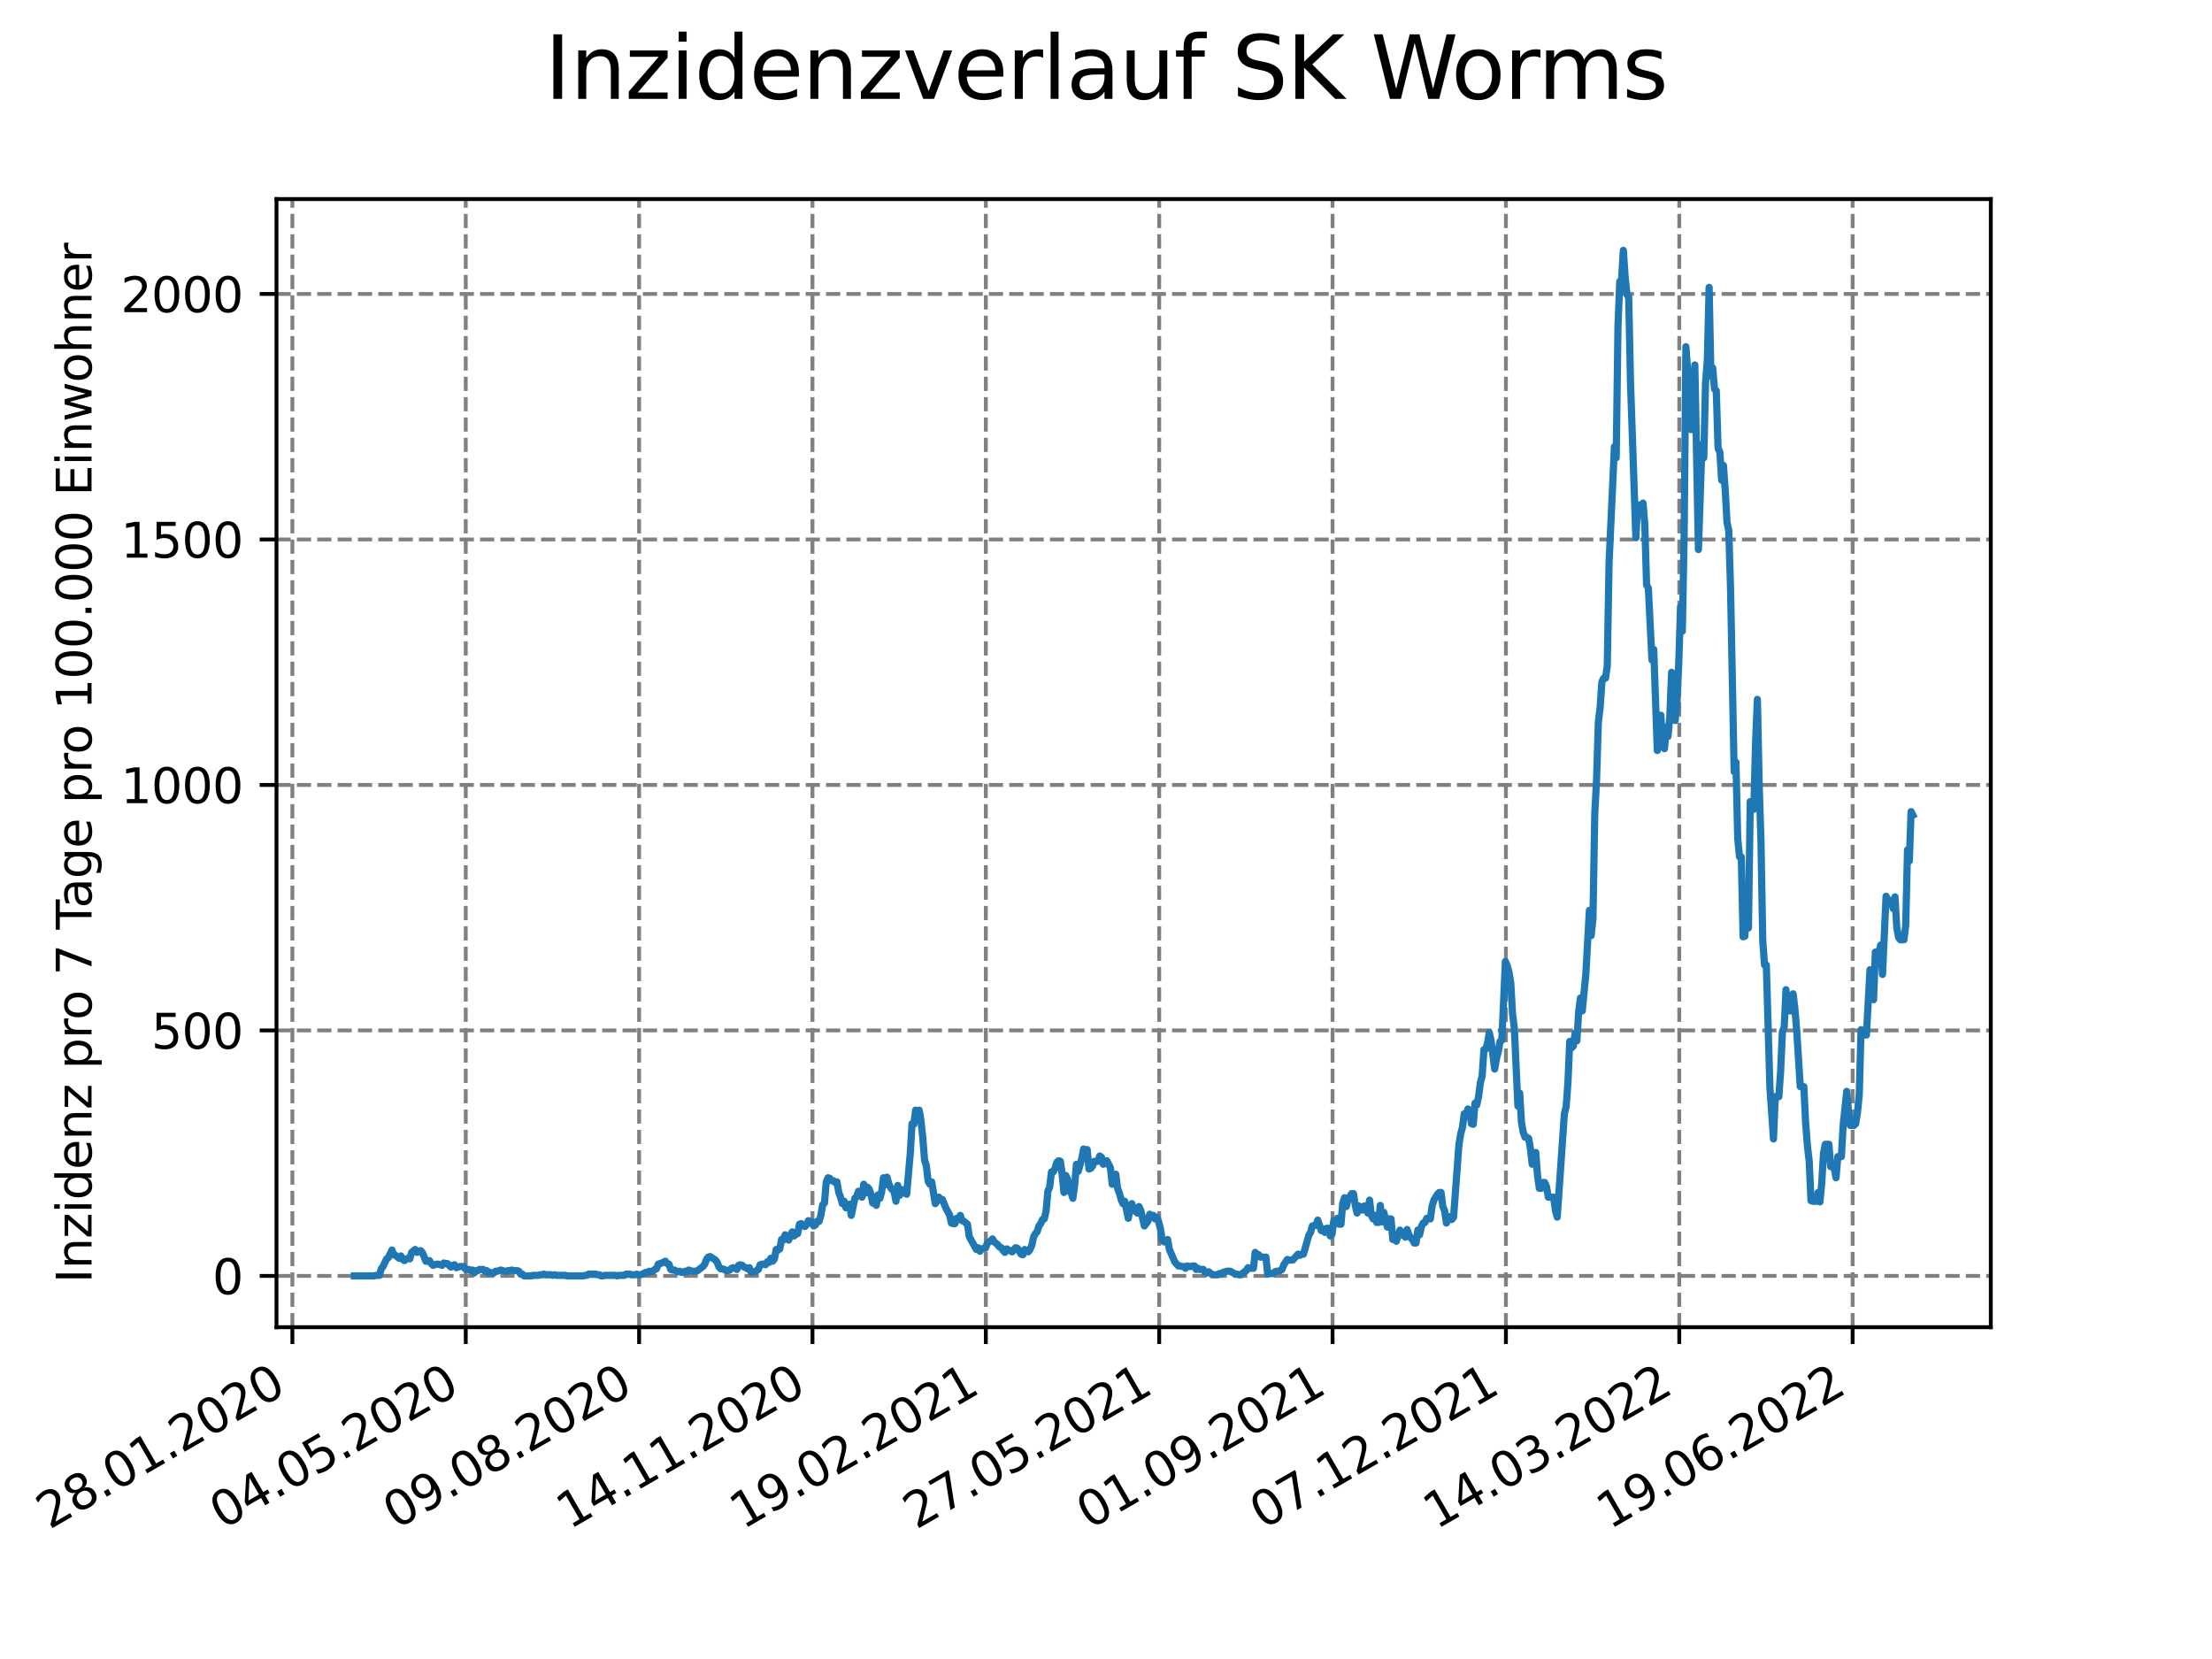 <?xml version="1.0" encoding="utf-8" standalone="no"?>
<!DOCTYPE svg PUBLIC "-//W3C//DTD SVG 1.1//EN"
  "http://www.w3.org/Graphics/SVG/1.1/DTD/svg11.dtd">
<svg xmlns:xlink="http://www.w3.org/1999/xlink" width="460.8pt" height="345.6pt" viewBox="0 0 460.8 345.6" xmlns="http://www.w3.org/2000/svg" version="1.1">
 <defs>
  <style type="text/css">*{stroke-linejoin: round; stroke-linecap: butt}</style>
 </defs>
 <g id="figure_1">
  <g id="patch_1">
   <path d="M 0 345.6 
L 460.8 345.6 
L 460.8 0 
L 0 0 
z
" style="fill: #ffffff"/>
  </g>
  <g id="axes_1">
   <g id="patch_2">
    <path d="M 57.6 276.48 
L 414.72 276.48 
L 414.72 41.472 
L 57.6 41.472 
z
" style="fill: #ffffff"/>
   </g>
   <g id="matplotlib.axis_1">
    <g id="xtick_1">
     <g id="line2d_1">
      <path d="M 60.91 276.48 
L 60.91 41.472 
" clip-path="url(#p8ca957372e)" style="fill: none; stroke-dasharray: 2.96,1.28; stroke-dashoffset: 0; stroke: #808080; stroke-width: 0.8"/>
     </g>
     <g id="line2d_2">
      <defs>
       <path id="m83d83285e3" d="M 0 0 
L 0 3.5 
" style="stroke: #000000; stroke-width: 0.8"/>
      </defs>
      <g>
       <use xlink:href="#m83d83285e3" x="60.91" y="276.48" style="stroke: #000000; stroke-width: 0.8"/>
      </g>
     </g>
     <g id="text_1">
      <!-- 28.01.2020 -->
      <g transform="translate(10.285 318.689)rotate(-30)scale(0.1 -0.1)">
       <defs>
        <path id="DejaVuSans-32" d="M 1228 531 
L 3431 531 
L 3431 0 
L 469 0 
L 469 531 
Q 828 903 1448 1529 
Q 2069 2156 2228 2338 
Q 2531 2678 2651 2914 
Q 2772 3150 2772 3378 
Q 2772 3750 2511 3984 
Q 2250 4219 1831 4219 
Q 1534 4219 1204 4116 
Q 875 4013 500 3803 
L 500 4441 
Q 881 4594 1212 4672 
Q 1544 4750 1819 4750 
Q 2544 4750 2975 4387 
Q 3406 4025 3406 3419 
Q 3406 3131 3298 2873 
Q 3191 2616 2906 2266 
Q 2828 2175 2409 1742 
Q 1991 1309 1228 531 
z
" transform="scale(0.016)"/>
        <path id="DejaVuSans-38" d="M 2034 2216 
Q 1584 2216 1326 1975 
Q 1069 1734 1069 1313 
Q 1069 891 1326 650 
Q 1584 409 2034 409 
Q 2484 409 2743 651 
Q 3003 894 3003 1313 
Q 3003 1734 2745 1975 
Q 2488 2216 2034 2216 
z
M 1403 2484 
Q 997 2584 770 2862 
Q 544 3141 544 3541 
Q 544 4100 942 4425 
Q 1341 4750 2034 4750 
Q 2731 4750 3128 4425 
Q 3525 4100 3525 3541 
Q 3525 3141 3298 2862 
Q 3072 2584 2669 2484 
Q 3125 2378 3379 2068 
Q 3634 1759 3634 1313 
Q 3634 634 3220 271 
Q 2806 -91 2034 -91 
Q 1263 -91 848 271 
Q 434 634 434 1313 
Q 434 1759 690 2068 
Q 947 2378 1403 2484 
z
M 1172 3481 
Q 1172 3119 1398 2916 
Q 1625 2713 2034 2713 
Q 2441 2713 2670 2916 
Q 2900 3119 2900 3481 
Q 2900 3844 2670 4047 
Q 2441 4250 2034 4250 
Q 1625 4250 1398 4047 
Q 1172 3844 1172 3481 
z
" transform="scale(0.016)"/>
        <path id="DejaVuSans-2e" d="M 684 794 
L 1344 794 
L 1344 0 
L 684 0 
L 684 794 
z
" transform="scale(0.016)"/>
        <path id="DejaVuSans-30" d="M 2034 4250 
Q 1547 4250 1301 3770 
Q 1056 3291 1056 2328 
Q 1056 1369 1301 889 
Q 1547 409 2034 409 
Q 2525 409 2770 889 
Q 3016 1369 3016 2328 
Q 3016 3291 2770 3770 
Q 2525 4250 2034 4250 
z
M 2034 4750 
Q 2819 4750 3233 4129 
Q 3647 3509 3647 2328 
Q 3647 1150 3233 529 
Q 2819 -91 2034 -91 
Q 1250 -91 836 529 
Q 422 1150 422 2328 
Q 422 3509 836 4129 
Q 1250 4750 2034 4750 
z
" transform="scale(0.016)"/>
        <path id="DejaVuSans-31" d="M 794 531 
L 1825 531 
L 1825 4091 
L 703 3866 
L 703 4441 
L 1819 4666 
L 2450 4666 
L 2450 531 
L 3481 531 
L 3481 0 
L 794 0 
L 794 531 
z
" transform="scale(0.016)"/>
       </defs>
       <use xlink:href="#DejaVuSans-32"/>
       <use xlink:href="#DejaVuSans-38" x="63.623"/>
       <use xlink:href="#DejaVuSans-2e" x="127.246"/>
       <use xlink:href="#DejaVuSans-30" x="159.033"/>
       <use xlink:href="#DejaVuSans-31" x="222.656"/>
       <use xlink:href="#DejaVuSans-2e" x="286.279"/>
       <use xlink:href="#DejaVuSans-32" x="318.066"/>
       <use xlink:href="#DejaVuSans-30" x="381.689"/>
       <use xlink:href="#DejaVuSans-32" x="445.312"/>
       <use xlink:href="#DejaVuSans-30" x="508.936"/>
      </g>
     </g>
    </g>
    <g id="xtick_2">
     <g id="line2d_3">
      <path d="M 97.025 276.48 
L 97.025 41.472 
" clip-path="url(#p8ca957372e)" style="fill: none; stroke-dasharray: 2.96,1.28; stroke-dashoffset: 0; stroke: #808080; stroke-width: 0.8"/>
     </g>
     <g id="line2d_4">
      <g>
       <use xlink:href="#m83d83285e3" x="97.025" y="276.48" style="stroke: #000000; stroke-width: 0.8"/>
      </g>
     </g>
     <g id="text_2">
      <!-- 04.05.2020 -->
      <g transform="translate(46.399 318.689)rotate(-30)scale(0.1 -0.1)">
       <defs>
        <path id="DejaVuSans-34" d="M 2419 4116 
L 825 1625 
L 2419 1625 
L 2419 4116 
z
M 2253 4666 
L 3047 4666 
L 3047 1625 
L 3713 1625 
L 3713 1100 
L 3047 1100 
L 3047 0 
L 2419 0 
L 2419 1100 
L 313 1100 
L 313 1709 
L 2253 4666 
z
" transform="scale(0.016)"/>
        <path id="DejaVuSans-35" d="M 691 4666 
L 3169 4666 
L 3169 4134 
L 1269 4134 
L 1269 2991 
Q 1406 3038 1543 3061 
Q 1681 3084 1819 3084 
Q 2600 3084 3056 2656 
Q 3513 2228 3513 1497 
Q 3513 744 3044 326 
Q 2575 -91 1722 -91 
Q 1428 -91 1123 -41 
Q 819 9 494 109 
L 494 744 
Q 775 591 1075 516 
Q 1375 441 1709 441 
Q 2250 441 2565 725 
Q 2881 1009 2881 1497 
Q 2881 1984 2565 2268 
Q 2250 2553 1709 2553 
Q 1456 2553 1204 2497 
Q 953 2441 691 2322 
L 691 4666 
z
" transform="scale(0.016)"/>
       </defs>
       <use xlink:href="#DejaVuSans-30"/>
       <use xlink:href="#DejaVuSans-34" x="63.623"/>
       <use xlink:href="#DejaVuSans-2e" x="127.246"/>
       <use xlink:href="#DejaVuSans-30" x="159.033"/>
       <use xlink:href="#DejaVuSans-35" x="222.656"/>
       <use xlink:href="#DejaVuSans-2e" x="286.279"/>
       <use xlink:href="#DejaVuSans-32" x="318.066"/>
       <use xlink:href="#DejaVuSans-30" x="381.689"/>
       <use xlink:href="#DejaVuSans-32" x="445.312"/>
       <use xlink:href="#DejaVuSans-30" x="508.936"/>
      </g>
     </g>
    </g>
    <g id="xtick_3">
     <g id="line2d_5">
      <path d="M 133.139 276.48 
L 133.139 41.472 
" clip-path="url(#p8ca957372e)" style="fill: none; stroke-dasharray: 2.96,1.28; stroke-dashoffset: 0; stroke: #808080; stroke-width: 0.8"/>
     </g>
     <g id="line2d_6">
      <g>
       <use xlink:href="#m83d83285e3" x="133.139" y="276.48" style="stroke: #000000; stroke-width: 0.8"/>
      </g>
     </g>
     <g id="text_3">
      <!-- 09.08.2020 -->
      <g transform="translate(82.513 318.689)rotate(-30)scale(0.1 -0.1)">
       <defs>
        <path id="DejaVuSans-39" d="M 703 97 
L 703 672 
Q 941 559 1184 500 
Q 1428 441 1663 441 
Q 2288 441 2617 861 
Q 2947 1281 2994 2138 
Q 2813 1869 2534 1725 
Q 2256 1581 1919 1581 
Q 1219 1581 811 2004 
Q 403 2428 403 3163 
Q 403 3881 828 4315 
Q 1253 4750 1959 4750 
Q 2769 4750 3195 4129 
Q 3622 3509 3622 2328 
Q 3622 1225 3098 567 
Q 2575 -91 1691 -91 
Q 1453 -91 1209 -44 
Q 966 3 703 97 
z
M 1959 2075 
Q 2384 2075 2632 2365 
Q 2881 2656 2881 3163 
Q 2881 3666 2632 3958 
Q 2384 4250 1959 4250 
Q 1534 4250 1286 3958 
Q 1038 3666 1038 3163 
Q 1038 2656 1286 2365 
Q 1534 2075 1959 2075 
z
" transform="scale(0.016)"/>
       </defs>
       <use xlink:href="#DejaVuSans-30"/>
       <use xlink:href="#DejaVuSans-39" x="63.623"/>
       <use xlink:href="#DejaVuSans-2e" x="127.246"/>
       <use xlink:href="#DejaVuSans-30" x="159.033"/>
       <use xlink:href="#DejaVuSans-38" x="222.656"/>
       <use xlink:href="#DejaVuSans-2e" x="286.279"/>
       <use xlink:href="#DejaVuSans-32" x="318.066"/>
       <use xlink:href="#DejaVuSans-30" x="381.689"/>
       <use xlink:href="#DejaVuSans-32" x="445.312"/>
       <use xlink:href="#DejaVuSans-30" x="508.936"/>
      </g>
     </g>
    </g>
    <g id="xtick_4">
     <g id="line2d_7">
      <path d="M 169.253 276.48 
L 169.253 41.472 
" clip-path="url(#p8ca957372e)" style="fill: none; stroke-dasharray: 2.96,1.28; stroke-dashoffset: 0; stroke: #808080; stroke-width: 0.8"/>
     </g>
     <g id="line2d_8">
      <g>
       <use xlink:href="#m83d83285e3" x="169.253" y="276.48" style="stroke: #000000; stroke-width: 0.8"/>
      </g>
     </g>
     <g id="text_4">
      <!-- 14.11.2020 -->
      <g transform="translate(118.628 318.689)rotate(-30)scale(0.1 -0.1)">
       <use xlink:href="#DejaVuSans-31"/>
       <use xlink:href="#DejaVuSans-34" x="63.623"/>
       <use xlink:href="#DejaVuSans-2e" x="127.246"/>
       <use xlink:href="#DejaVuSans-31" x="159.033"/>
       <use xlink:href="#DejaVuSans-31" x="222.656"/>
       <use xlink:href="#DejaVuSans-2e" x="286.279"/>
       <use xlink:href="#DejaVuSans-32" x="318.066"/>
       <use xlink:href="#DejaVuSans-30" x="381.689"/>
       <use xlink:href="#DejaVuSans-32" x="445.312"/>
       <use xlink:href="#DejaVuSans-30" x="508.936"/>
      </g>
     </g>
    </g>
    <g id="xtick_5">
     <g id="line2d_9">
      <path d="M 205.367 276.48 
L 205.367 41.472 
" clip-path="url(#p8ca957372e)" style="fill: none; stroke-dasharray: 2.96,1.28; stroke-dashoffset: 0; stroke: #808080; stroke-width: 0.8"/>
     </g>
     <g id="line2d_10">
      <g>
       <use xlink:href="#m83d83285e3" x="205.367" y="276.48" style="stroke: #000000; stroke-width: 0.8"/>
      </g>
     </g>
     <g id="text_5">
      <!-- 19.02.2021 -->
      <g transform="translate(154.742 318.689)rotate(-30)scale(0.1 -0.1)">
       <use xlink:href="#DejaVuSans-31"/>
       <use xlink:href="#DejaVuSans-39" x="63.623"/>
       <use xlink:href="#DejaVuSans-2e" x="127.246"/>
       <use xlink:href="#DejaVuSans-30" x="159.033"/>
       <use xlink:href="#DejaVuSans-32" x="222.656"/>
       <use xlink:href="#DejaVuSans-2e" x="286.279"/>
       <use xlink:href="#DejaVuSans-32" x="318.066"/>
       <use xlink:href="#DejaVuSans-30" x="381.689"/>
       <use xlink:href="#DejaVuSans-32" x="445.312"/>
       <use xlink:href="#DejaVuSans-31" x="508.936"/>
      </g>
     </g>
    </g>
    <g id="xtick_6">
     <g id="line2d_11">
      <path d="M 241.481 276.48 
L 241.481 41.472 
" clip-path="url(#p8ca957372e)" style="fill: none; stroke-dasharray: 2.96,1.28; stroke-dashoffset: 0; stroke: #808080; stroke-width: 0.8"/>
     </g>
     <g id="line2d_12">
      <g>
       <use xlink:href="#m83d83285e3" x="241.481" y="276.48" style="stroke: #000000; stroke-width: 0.8"/>
      </g>
     </g>
     <g id="text_6">
      <!-- 27.05.2021 -->
      <g transform="translate(190.856 318.689)rotate(-30)scale(0.1 -0.1)">
       <defs>
        <path id="DejaVuSans-37" d="M 525 4666 
L 3525 4666 
L 3525 4397 
L 1831 0 
L 1172 0 
L 2766 4134 
L 525 4134 
L 525 4666 
z
" transform="scale(0.016)"/>
       </defs>
       <use xlink:href="#DejaVuSans-32"/>
       <use xlink:href="#DejaVuSans-37" x="63.623"/>
       <use xlink:href="#DejaVuSans-2e" x="127.246"/>
       <use xlink:href="#DejaVuSans-30" x="159.033"/>
       <use xlink:href="#DejaVuSans-35" x="222.656"/>
       <use xlink:href="#DejaVuSans-2e" x="286.279"/>
       <use xlink:href="#DejaVuSans-32" x="318.066"/>
       <use xlink:href="#DejaVuSans-30" x="381.689"/>
       <use xlink:href="#DejaVuSans-32" x="445.312"/>
       <use xlink:href="#DejaVuSans-31" x="508.936"/>
      </g>
     </g>
    </g>
    <g id="xtick_7">
     <g id="line2d_13">
      <path d="M 277.595 276.48 
L 277.595 41.472 
" clip-path="url(#p8ca957372e)" style="fill: none; stroke-dasharray: 2.96,1.28; stroke-dashoffset: 0; stroke: #808080; stroke-width: 0.8"/>
     </g>
     <g id="line2d_14">
      <g>
       <use xlink:href="#m83d83285e3" x="277.595" y="276.48" style="stroke: #000000; stroke-width: 0.8"/>
      </g>
     </g>
     <g id="text_7">
      <!-- 01.09.2021 -->
      <g transform="translate(226.97 318.689)rotate(-30)scale(0.1 -0.1)">
       <use xlink:href="#DejaVuSans-30"/>
       <use xlink:href="#DejaVuSans-31" x="63.623"/>
       <use xlink:href="#DejaVuSans-2e" x="127.246"/>
       <use xlink:href="#DejaVuSans-30" x="159.033"/>
       <use xlink:href="#DejaVuSans-39" x="222.656"/>
       <use xlink:href="#DejaVuSans-2e" x="286.279"/>
       <use xlink:href="#DejaVuSans-32" x="318.066"/>
       <use xlink:href="#DejaVuSans-30" x="381.689"/>
       <use xlink:href="#DejaVuSans-32" x="445.312"/>
       <use xlink:href="#DejaVuSans-31" x="508.936"/>
      </g>
     </g>
    </g>
    <g id="xtick_8">
     <g id="line2d_15">
      <path d="M 313.709 276.48 
L 313.709 41.472 
" clip-path="url(#p8ca957372e)" style="fill: none; stroke-dasharray: 2.96,1.28; stroke-dashoffset: 0; stroke: #808080; stroke-width: 0.8"/>
     </g>
     <g id="line2d_16">
      <g>
       <use xlink:href="#m83d83285e3" x="313.709" y="276.48" style="stroke: #000000; stroke-width: 0.8"/>
      </g>
     </g>
     <g id="text_8">
      <!-- 07.12.2021 -->
      <g transform="translate(263.084 318.689)rotate(-30)scale(0.1 -0.1)">
       <use xlink:href="#DejaVuSans-30"/>
       <use xlink:href="#DejaVuSans-37" x="63.623"/>
       <use xlink:href="#DejaVuSans-2e" x="127.246"/>
       <use xlink:href="#DejaVuSans-31" x="159.033"/>
       <use xlink:href="#DejaVuSans-32" x="222.656"/>
       <use xlink:href="#DejaVuSans-2e" x="286.279"/>
       <use xlink:href="#DejaVuSans-32" x="318.066"/>
       <use xlink:href="#DejaVuSans-30" x="381.689"/>
       <use xlink:href="#DejaVuSans-32" x="445.312"/>
       <use xlink:href="#DejaVuSans-31" x="508.936"/>
      </g>
     </g>
    </g>
    <g id="xtick_9">
     <g id="line2d_17">
      <path d="M 349.823 276.48 
L 349.823 41.472 
" clip-path="url(#p8ca957372e)" style="fill: none; stroke-dasharray: 2.96,1.28; stroke-dashoffset: 0; stroke: #808080; stroke-width: 0.8"/>
     </g>
     <g id="line2d_18">
      <g>
       <use xlink:href="#m83d83285e3" x="349.823" y="276.48" style="stroke: #000000; stroke-width: 0.8"/>
      </g>
     </g>
     <g id="text_9">
      <!-- 14.03.2022 -->
      <g transform="translate(299.198 318.689)rotate(-30)scale(0.1 -0.1)">
       <defs>
        <path id="DejaVuSans-33" d="M 2597 2516 
Q 3050 2419 3304 2112 
Q 3559 1806 3559 1356 
Q 3559 666 3084 287 
Q 2609 -91 1734 -91 
Q 1441 -91 1130 -33 
Q 819 25 488 141 
L 488 750 
Q 750 597 1062 519 
Q 1375 441 1716 441 
Q 2309 441 2620 675 
Q 2931 909 2931 1356 
Q 2931 1769 2642 2001 
Q 2353 2234 1838 2234 
L 1294 2234 
L 1294 2753 
L 1863 2753 
Q 2328 2753 2575 2939 
Q 2822 3125 2822 3475 
Q 2822 3834 2567 4026 
Q 2313 4219 1838 4219 
Q 1578 4219 1281 4162 
Q 984 4106 628 3988 
L 628 4550 
Q 988 4650 1302 4700 
Q 1616 4750 1894 4750 
Q 2613 4750 3031 4423 
Q 3450 4097 3450 3541 
Q 3450 3153 3228 2886 
Q 3006 2619 2597 2516 
z
" transform="scale(0.016)"/>
       </defs>
       <use xlink:href="#DejaVuSans-31"/>
       <use xlink:href="#DejaVuSans-34" x="63.623"/>
       <use xlink:href="#DejaVuSans-2e" x="127.246"/>
       <use xlink:href="#DejaVuSans-30" x="159.033"/>
       <use xlink:href="#DejaVuSans-33" x="222.656"/>
       <use xlink:href="#DejaVuSans-2e" x="286.279"/>
       <use xlink:href="#DejaVuSans-32" x="318.066"/>
       <use xlink:href="#DejaVuSans-30" x="381.689"/>
       <use xlink:href="#DejaVuSans-32" x="445.312"/>
       <use xlink:href="#DejaVuSans-32" x="508.936"/>
      </g>
     </g>
    </g>
    <g id="xtick_10">
     <g id="line2d_19">
      <path d="M 385.937 276.48 
L 385.937 41.472 
" clip-path="url(#p8ca957372e)" style="fill: none; stroke-dasharray: 2.96,1.28; stroke-dashoffset: 0; stroke: #808080; stroke-width: 0.8"/>
     </g>
     <g id="line2d_20">
      <g>
       <use xlink:href="#m83d83285e3" x="385.937" y="276.48" style="stroke: #000000; stroke-width: 0.8"/>
      </g>
     </g>
     <g id="text_10">
      <!-- 19.06.2022 -->
      <g transform="translate(335.312 318.689)rotate(-30)scale(0.1 -0.1)">
       <defs>
        <path id="DejaVuSans-36" d="M 2113 2584 
Q 1688 2584 1439 2293 
Q 1191 2003 1191 1497 
Q 1191 994 1439 701 
Q 1688 409 2113 409 
Q 2538 409 2786 701 
Q 3034 994 3034 1497 
Q 3034 2003 2786 2293 
Q 2538 2584 2113 2584 
z
M 3366 4563 
L 3366 3988 
Q 3128 4100 2886 4159 
Q 2644 4219 2406 4219 
Q 1781 4219 1451 3797 
Q 1122 3375 1075 2522 
Q 1259 2794 1537 2939 
Q 1816 3084 2150 3084 
Q 2853 3084 3261 2657 
Q 3669 2231 3669 1497 
Q 3669 778 3244 343 
Q 2819 -91 2113 -91 
Q 1303 -91 875 529 
Q 447 1150 447 2328 
Q 447 3434 972 4092 
Q 1497 4750 2381 4750 
Q 2619 4750 2861 4703 
Q 3103 4656 3366 4563 
z
" transform="scale(0.016)"/>
       </defs>
       <use xlink:href="#DejaVuSans-31"/>
       <use xlink:href="#DejaVuSans-39" x="63.623"/>
       <use xlink:href="#DejaVuSans-2e" x="127.246"/>
       <use xlink:href="#DejaVuSans-30" x="159.033"/>
       <use xlink:href="#DejaVuSans-36" x="222.656"/>
       <use xlink:href="#DejaVuSans-2e" x="286.279"/>
       <use xlink:href="#DejaVuSans-32" x="318.066"/>
       <use xlink:href="#DejaVuSans-30" x="381.689"/>
       <use xlink:href="#DejaVuSans-32" x="445.312"/>
       <use xlink:href="#DejaVuSans-32" x="508.936"/>
      </g>
     </g>
    </g>
   </g>
   <g id="matplotlib.axis_2">
    <g id="ytick_1">
     <g id="line2d_21">
      <path d="M 57.6 265.798 
L 414.72 265.798 
" clip-path="url(#p8ca957372e)" style="fill: none; stroke-dasharray: 2.96,1.28; stroke-dashoffset: 0; stroke: #808080; stroke-width: 0.8"/>
     </g>
     <g id="line2d_22">
      <defs>
       <path id="mb24f0498ea" d="M 0 0 
L -3.5 0 
" style="stroke: #000000; stroke-width: 0.8"/>
      </defs>
      <g>
       <use xlink:href="#mb24f0498ea" x="57.6" y="265.798" style="stroke: #000000; stroke-width: 0.8"/>
      </g>
     </g>
     <g id="text_11">
      <!-- 0 -->
      <g transform="translate(44.237 269.597)scale(0.1 -0.1)">
       <use xlink:href="#DejaVuSans-30"/>
      </g>
     </g>
    </g>
    <g id="ytick_2">
     <g id="line2d_23">
      <path d="M 57.6 214.657 
L 414.72 214.657 
" clip-path="url(#p8ca957372e)" style="fill: none; stroke-dasharray: 2.96,1.28; stroke-dashoffset: 0; stroke: #808080; stroke-width: 0.8"/>
     </g>
     <g id="line2d_24">
      <g>
       <use xlink:href="#mb24f0498ea" x="57.6" y="214.657" style="stroke: #000000; stroke-width: 0.8"/>
      </g>
     </g>
     <g id="text_12">
      <!-- 500 -->
      <g transform="translate(31.512 218.456)scale(0.1 -0.1)">
       <use xlink:href="#DejaVuSans-35"/>
       <use xlink:href="#DejaVuSans-30" x="63.623"/>
       <use xlink:href="#DejaVuSans-30" x="127.246"/>
      </g>
     </g>
    </g>
    <g id="ytick_3">
     <g id="line2d_25">
      <path d="M 57.6 163.516 
L 414.72 163.516 
" clip-path="url(#p8ca957372e)" style="fill: none; stroke-dasharray: 2.96,1.28; stroke-dashoffset: 0; stroke: #808080; stroke-width: 0.8"/>
     </g>
     <g id="line2d_26">
      <g>
       <use xlink:href="#mb24f0498ea" x="57.6" y="163.516" style="stroke: #000000; stroke-width: 0.8"/>
      </g>
     </g>
     <g id="text_13">
      <!-- 1000 -->
      <g transform="translate(25.15 167.315)scale(0.1 -0.1)">
       <use xlink:href="#DejaVuSans-31"/>
       <use xlink:href="#DejaVuSans-30" x="63.623"/>
       <use xlink:href="#DejaVuSans-30" x="127.246"/>
       <use xlink:href="#DejaVuSans-30" x="190.869"/>
      </g>
     </g>
    </g>
    <g id="ytick_4">
     <g id="line2d_27">
      <path d="M 57.6 112.375 
L 414.72 112.375 
" clip-path="url(#p8ca957372e)" style="fill: none; stroke-dasharray: 2.96,1.28; stroke-dashoffset: 0; stroke: #808080; stroke-width: 0.8"/>
     </g>
     <g id="line2d_28">
      <g>
       <use xlink:href="#mb24f0498ea" x="57.6" y="112.375" style="stroke: #000000; stroke-width: 0.8"/>
      </g>
     </g>
     <g id="text_14">
      <!-- 1500 -->
      <g transform="translate(25.15 116.174)scale(0.1 -0.1)">
       <use xlink:href="#DejaVuSans-31"/>
       <use xlink:href="#DejaVuSans-35" x="63.623"/>
       <use xlink:href="#DejaVuSans-30" x="127.246"/>
       <use xlink:href="#DejaVuSans-30" x="190.869"/>
      </g>
     </g>
    </g>
    <g id="ytick_5">
     <g id="line2d_29">
      <path d="M 57.6 61.234 
L 414.72 61.234 
" clip-path="url(#p8ca957372e)" style="fill: none; stroke-dasharray: 2.96,1.28; stroke-dashoffset: 0; stroke: #808080; stroke-width: 0.8"/>
     </g>
     <g id="line2d_30">
      <g>
       <use xlink:href="#mb24f0498ea" x="57.6" y="61.234" style="stroke: #000000; stroke-width: 0.8"/>
      </g>
     </g>
     <g id="text_15">
      <!-- 2000 -->
      <g transform="translate(25.15 65.033)scale(0.1 -0.1)">
       <use xlink:href="#DejaVuSans-32"/>
       <use xlink:href="#DejaVuSans-30" x="63.623"/>
       <use xlink:href="#DejaVuSans-30" x="127.246"/>
       <use xlink:href="#DejaVuSans-30" x="190.869"/>
      </g>
     </g>
    </g>
    <g id="text_16">
     <!-- Inzidenz pro 7 Tage pro 100.000 Einwohner -->
     <g transform="translate(19.07 267.301)rotate(-90)scale(0.1 -0.1)">
      <defs>
       <path id="DejaVuSans-49" d="M 628 4666 
L 1259 4666 
L 1259 0 
L 628 0 
L 628 4666 
z
" transform="scale(0.016)"/>
       <path id="DejaVuSans-6e" d="M 3513 2113 
L 3513 0 
L 2938 0 
L 2938 2094 
Q 2938 2591 2744 2837 
Q 2550 3084 2163 3084 
Q 1697 3084 1428 2787 
Q 1159 2491 1159 1978 
L 1159 0 
L 581 0 
L 581 3500 
L 1159 3500 
L 1159 2956 
Q 1366 3272 1645 3428 
Q 1925 3584 2291 3584 
Q 2894 3584 3203 3211 
Q 3513 2838 3513 2113 
z
" transform="scale(0.016)"/>
       <path id="DejaVuSans-7a" d="M 353 3500 
L 3084 3500 
L 3084 2975 
L 922 459 
L 3084 459 
L 3084 0 
L 275 0 
L 275 525 
L 2438 3041 
L 353 3041 
L 353 3500 
z
" transform="scale(0.016)"/>
       <path id="DejaVuSans-69" d="M 603 3500 
L 1178 3500 
L 1178 0 
L 603 0 
L 603 3500 
z
M 603 4863 
L 1178 4863 
L 1178 4134 
L 603 4134 
L 603 4863 
z
" transform="scale(0.016)"/>
       <path id="DejaVuSans-64" d="M 2906 2969 
L 2906 4863 
L 3481 4863 
L 3481 0 
L 2906 0 
L 2906 525 
Q 2725 213 2448 61 
Q 2172 -91 1784 -91 
Q 1150 -91 751 415 
Q 353 922 353 1747 
Q 353 2572 751 3078 
Q 1150 3584 1784 3584 
Q 2172 3584 2448 3432 
Q 2725 3281 2906 2969 
z
M 947 1747 
Q 947 1113 1208 752 
Q 1469 391 1925 391 
Q 2381 391 2643 752 
Q 2906 1113 2906 1747 
Q 2906 2381 2643 2742 
Q 2381 3103 1925 3103 
Q 1469 3103 1208 2742 
Q 947 2381 947 1747 
z
" transform="scale(0.016)"/>
       <path id="DejaVuSans-65" d="M 3597 1894 
L 3597 1613 
L 953 1613 
Q 991 1019 1311 708 
Q 1631 397 2203 397 
Q 2534 397 2845 478 
Q 3156 559 3463 722 
L 3463 178 
Q 3153 47 2828 -22 
Q 2503 -91 2169 -91 
Q 1331 -91 842 396 
Q 353 884 353 1716 
Q 353 2575 817 3079 
Q 1281 3584 2069 3584 
Q 2775 3584 3186 3129 
Q 3597 2675 3597 1894 
z
M 3022 2063 
Q 3016 2534 2758 2815 
Q 2500 3097 2075 3097 
Q 1594 3097 1305 2825 
Q 1016 2553 972 2059 
L 3022 2063 
z
" transform="scale(0.016)"/>
       <path id="DejaVuSans-20" transform="scale(0.016)"/>
       <path id="DejaVuSans-70" d="M 1159 525 
L 1159 -1331 
L 581 -1331 
L 581 3500 
L 1159 3500 
L 1159 2969 
Q 1341 3281 1617 3432 
Q 1894 3584 2278 3584 
Q 2916 3584 3314 3078 
Q 3713 2572 3713 1747 
Q 3713 922 3314 415 
Q 2916 -91 2278 -91 
Q 1894 -91 1617 61 
Q 1341 213 1159 525 
z
M 3116 1747 
Q 3116 2381 2855 2742 
Q 2594 3103 2138 3103 
Q 1681 3103 1420 2742 
Q 1159 2381 1159 1747 
Q 1159 1113 1420 752 
Q 1681 391 2138 391 
Q 2594 391 2855 752 
Q 3116 1113 3116 1747 
z
" transform="scale(0.016)"/>
       <path id="DejaVuSans-72" d="M 2631 2963 
Q 2534 3019 2420 3045 
Q 2306 3072 2169 3072 
Q 1681 3072 1420 2755 
Q 1159 2438 1159 1844 
L 1159 0 
L 581 0 
L 581 3500 
L 1159 3500 
L 1159 2956 
Q 1341 3275 1631 3429 
Q 1922 3584 2338 3584 
Q 2397 3584 2469 3576 
Q 2541 3569 2628 3553 
L 2631 2963 
z
" transform="scale(0.016)"/>
       <path id="DejaVuSans-6f" d="M 1959 3097 
Q 1497 3097 1228 2736 
Q 959 2375 959 1747 
Q 959 1119 1226 758 
Q 1494 397 1959 397 
Q 2419 397 2687 759 
Q 2956 1122 2956 1747 
Q 2956 2369 2687 2733 
Q 2419 3097 1959 3097 
z
M 1959 3584 
Q 2709 3584 3137 3096 
Q 3566 2609 3566 1747 
Q 3566 888 3137 398 
Q 2709 -91 1959 -91 
Q 1206 -91 779 398 
Q 353 888 353 1747 
Q 353 2609 779 3096 
Q 1206 3584 1959 3584 
z
" transform="scale(0.016)"/>
       <path id="DejaVuSans-54" d="M -19 4666 
L 3928 4666 
L 3928 4134 
L 2272 4134 
L 2272 0 
L 1638 0 
L 1638 4134 
L -19 4134 
L -19 4666 
z
" transform="scale(0.016)"/>
       <path id="DejaVuSans-61" d="M 2194 1759 
Q 1497 1759 1228 1600 
Q 959 1441 959 1056 
Q 959 750 1161 570 
Q 1363 391 1709 391 
Q 2188 391 2477 730 
Q 2766 1069 2766 1631 
L 2766 1759 
L 2194 1759 
z
M 3341 1997 
L 3341 0 
L 2766 0 
L 2766 531 
Q 2569 213 2275 61 
Q 1981 -91 1556 -91 
Q 1019 -91 701 211 
Q 384 513 384 1019 
Q 384 1609 779 1909 
Q 1175 2209 1959 2209 
L 2766 2209 
L 2766 2266 
Q 2766 2663 2505 2880 
Q 2244 3097 1772 3097 
Q 1472 3097 1187 3025 
Q 903 2953 641 2809 
L 641 3341 
Q 956 3463 1253 3523 
Q 1550 3584 1831 3584 
Q 2591 3584 2966 3190 
Q 3341 2797 3341 1997 
z
" transform="scale(0.016)"/>
       <path id="DejaVuSans-67" d="M 2906 1791 
Q 2906 2416 2648 2759 
Q 2391 3103 1925 3103 
Q 1463 3103 1205 2759 
Q 947 2416 947 1791 
Q 947 1169 1205 825 
Q 1463 481 1925 481 
Q 2391 481 2648 825 
Q 2906 1169 2906 1791 
z
M 3481 434 
Q 3481 -459 3084 -895 
Q 2688 -1331 1869 -1331 
Q 1566 -1331 1297 -1286 
Q 1028 -1241 775 -1147 
L 775 -588 
Q 1028 -725 1275 -790 
Q 1522 -856 1778 -856 
Q 2344 -856 2625 -561 
Q 2906 -266 2906 331 
L 2906 616 
Q 2728 306 2450 153 
Q 2172 0 1784 0 
Q 1141 0 747 490 
Q 353 981 353 1791 
Q 353 2603 747 3093 
Q 1141 3584 1784 3584 
Q 2172 3584 2450 3431 
Q 2728 3278 2906 2969 
L 2906 3500 
L 3481 3500 
L 3481 434 
z
" transform="scale(0.016)"/>
       <path id="DejaVuSans-45" d="M 628 4666 
L 3578 4666 
L 3578 4134 
L 1259 4134 
L 1259 2753 
L 3481 2753 
L 3481 2222 
L 1259 2222 
L 1259 531 
L 3634 531 
L 3634 0 
L 628 0 
L 628 4666 
z
" transform="scale(0.016)"/>
       <path id="DejaVuSans-77" d="M 269 3500 
L 844 3500 
L 1563 769 
L 2278 3500 
L 2956 3500 
L 3675 769 
L 4391 3500 
L 4966 3500 
L 4050 0 
L 3372 0 
L 2619 2869 
L 1863 0 
L 1184 0 
L 269 3500 
z
" transform="scale(0.016)"/>
       <path id="DejaVuSans-68" d="M 3513 2113 
L 3513 0 
L 2938 0 
L 2938 2094 
Q 2938 2591 2744 2837 
Q 2550 3084 2163 3084 
Q 1697 3084 1428 2787 
Q 1159 2491 1159 1978 
L 1159 0 
L 581 0 
L 581 4863 
L 1159 4863 
L 1159 2956 
Q 1366 3272 1645 3428 
Q 1925 3584 2291 3584 
Q 2894 3584 3203 3211 
Q 3513 2838 3513 2113 
z
" transform="scale(0.016)"/>
      </defs>
      <use xlink:href="#DejaVuSans-49"/>
      <use xlink:href="#DejaVuSans-6e" x="29.492"/>
      <use xlink:href="#DejaVuSans-7a" x="92.871"/>
      <use xlink:href="#DejaVuSans-69" x="145.361"/>
      <use xlink:href="#DejaVuSans-64" x="173.145"/>
      <use xlink:href="#DejaVuSans-65" x="236.621"/>
      <use xlink:href="#DejaVuSans-6e" x="298.145"/>
      <use xlink:href="#DejaVuSans-7a" x="361.523"/>
      <use xlink:href="#DejaVuSans-20" x="414.014"/>
      <use xlink:href="#DejaVuSans-70" x="445.801"/>
      <use xlink:href="#DejaVuSans-72" x="509.277"/>
      <use xlink:href="#DejaVuSans-6f" x="548.141"/>
      <use xlink:href="#DejaVuSans-20" x="609.322"/>
      <use xlink:href="#DejaVuSans-37" x="641.109"/>
      <use xlink:href="#DejaVuSans-20" x="704.732"/>
      <use xlink:href="#DejaVuSans-54" x="736.52"/>
      <use xlink:href="#DejaVuSans-61" x="781.104"/>
      <use xlink:href="#DejaVuSans-67" x="842.383"/>
      <use xlink:href="#DejaVuSans-65" x="905.859"/>
      <use xlink:href="#DejaVuSans-20" x="967.383"/>
      <use xlink:href="#DejaVuSans-70" x="999.17"/>
      <use xlink:href="#DejaVuSans-72" x="1062.646"/>
      <use xlink:href="#DejaVuSans-6f" x="1101.51"/>
      <use xlink:href="#DejaVuSans-20" x="1162.691"/>
      <use xlink:href="#DejaVuSans-31" x="1194.479"/>
      <use xlink:href="#DejaVuSans-30" x="1258.102"/>
      <use xlink:href="#DejaVuSans-30" x="1321.725"/>
      <use xlink:href="#DejaVuSans-2e" x="1385.348"/>
      <use xlink:href="#DejaVuSans-30" x="1417.135"/>
      <use xlink:href="#DejaVuSans-30" x="1480.758"/>
      <use xlink:href="#DejaVuSans-30" x="1544.381"/>
      <use xlink:href="#DejaVuSans-20" x="1608.004"/>
      <use xlink:href="#DejaVuSans-45" x="1639.791"/>
      <use xlink:href="#DejaVuSans-69" x="1702.975"/>
      <use xlink:href="#DejaVuSans-6e" x="1730.758"/>
      <use xlink:href="#DejaVuSans-77" x="1794.137"/>
      <use xlink:href="#DejaVuSans-6f" x="1875.924"/>
      <use xlink:href="#DejaVuSans-68" x="1937.105"/>
      <use xlink:href="#DejaVuSans-6e" x="2000.484"/>
      <use xlink:href="#DejaVuSans-65" x="2063.863"/>
      <use xlink:href="#DejaVuSans-72" x="2125.387"/>
     </g>
    </g>
   </g>
   <g id="line2d_31">
    <path d="M 73.833 265.798 
L 77.928 265.798 
L 78.3 265.675 
L 79.045 265.675 
L 79.417 264.329 
L 79.79 263.839 
L 80.534 262.247 
L 80.907 262.002 
L 81.651 260.411 
L 82.024 261.39 
L 82.396 261.513 
L 83.14 262.125 
L 83.513 261.635 
L 83.885 262.37 
L 84.257 262.615 
L 84.63 262.247 
L 85.002 262.125 
L 85.374 262.247 
L 85.747 260.901 
L 86.491 260.288 
L 86.864 260.901 
L 87.236 260.778 
L 87.608 260.533 
L 87.981 260.901 
L 88.725 262.737 
L 89.097 262.737 
L 89.47 262.615 
L 89.842 263.227 
L 90.214 263.594 
L 90.959 263.349 
L 91.331 263.349 
L 92.076 263.594 
L 92.448 263.104 
L 92.821 263.227 
L 93.193 263.227 
L 93.937 263.961 
L 94.31 263.594 
L 94.682 263.472 
L 95.054 264.084 
L 95.799 263.839 
L 96.544 263.839 
L 96.916 264.329 
L 97.288 264.451 
L 97.661 264.451 
L 98.033 264.696 
L 98.405 264.573 
L 98.778 265.186 
L 99.15 264.696 
L 99.522 264.696 
L 99.894 264.451 
L 100.639 264.451 
L 101.011 264.818 
L 101.384 264.696 
L 101.756 265.186 
L 102.128 265.063 
L 102.501 265.186 
L 102.873 265.186 
L 103.245 264.818 
L 103.618 264.818 
L 104.362 264.573 
L 105.107 264.818 
L 105.479 264.818 
L 105.851 264.696 
L 106.224 264.696 
L 106.596 264.573 
L 106.968 264.696 
L 107.713 264.696 
L 108.085 264.818 
L 108.458 265.431 
L 108.83 265.431 
L 109.202 265.798 
L 110.691 265.798 
L 111.064 265.675 
L 112.181 265.675 
L 112.553 265.553 
L 112.925 265.553 
L 113.298 265.431 
L 113.67 265.553 
L 114.787 265.553 
L 115.159 265.675 
L 115.531 265.553 
L 115.904 265.675 
L 117.765 265.675 
L 118.138 265.798 
L 121.488 265.798 
L 121.861 265.675 
L 122.233 265.675 
L 122.605 265.431 
L 124.095 265.431 
L 124.467 265.553 
L 124.839 265.553 
L 125.212 265.798 
L 125.584 265.798 
L 125.956 265.675 
L 128.19 265.675 
L 128.562 265.798 
L 128.935 265.675 
L 130.052 265.675 
L 130.424 265.431 
L 131.169 265.431 
L 131.541 265.553 
L 132.285 265.553 
L 132.658 265.431 
L 133.03 265.553 
L 133.402 265.553 
L 133.775 265.431 
L 134.519 265.063 
L 134.892 265.063 
L 135.264 264.818 
L 135.636 264.941 
L 136.009 264.818 
L 136.381 264.451 
L 136.753 264.329 
L 137.125 263.349 
L 137.87 263.104 
L 138.615 262.737 
L 138.987 263.227 
L 139.359 263.349 
L 139.732 264.451 
L 140.104 264.573 
L 140.476 264.573 
L 141.221 264.941 
L 141.593 264.818 
L 141.966 265.063 
L 142.338 265.063 
L 142.71 264.818 
L 143.082 264.941 
L 143.455 264.573 
L 144.199 264.818 
L 144.944 264.818 
L 145.316 264.696 
L 146.433 263.839 
L 146.806 263.349 
L 147.178 262.37 
L 147.55 261.88 
L 147.922 261.758 
L 149.039 262.492 
L 149.412 262.982 
L 149.784 263.961 
L 150.156 264.329 
L 150.529 264.329 
L 150.901 264.451 
L 151.273 264.696 
L 151.646 264.696 
L 152.018 264.573 
L 152.39 264.206 
L 152.763 264.084 
L 153.135 264.206 
L 153.507 264.451 
L 153.879 263.594 
L 154.252 263.472 
L 154.624 263.594 
L 154.996 263.961 
L 155.369 264.084 
L 155.741 264.329 
L 156.113 264.084 
L 156.486 265.063 
L 156.858 264.941 
L 157.23 264.941 
L 157.975 264.451 
L 158.347 263.472 
L 158.719 263.349 
L 159.092 263.349 
L 159.464 263.472 
L 159.836 262.859 
L 160.209 262.982 
L 160.581 262.125 
L 160.953 262.737 
L 161.326 262.247 
L 161.698 260.288 
L 162.07 260.411 
L 162.443 260.166 
L 162.815 258.207 
L 163.187 258.329 
L 163.56 257.228 
L 164.304 258.329 
L 164.676 257.228 
L 165.049 256.615 
L 165.421 257.472 
L 165.793 257.105 
L 166.166 256.983 
L 166.538 255.024 
L 166.91 254.901 
L 167.655 255.514 
L 168.027 255.146 
L 168.4 254.289 
L 168.772 254.534 
L 169.144 254.534 
L 169.516 255.391 
L 169.889 255.146 
L 170.261 254.412 
L 170.633 254.412 
L 171.006 253.187 
L 171.378 250.984 
L 171.75 250.616 
L 172.123 246.209 
L 172.495 245.352 
L 172.867 245.474 
L 173.24 245.964 
L 173.612 245.964 
L 173.984 246.331 
L 174.356 246.209 
L 174.729 248.412 
L 175.101 249.392 
L 175.473 250.739 
L 175.846 250.249 
L 176.218 251.596 
L 176.963 250.861 
L 177.335 253.187 
L 178.08 249.637 
L 178.452 249.27 
L 178.824 248.168 
L 179.197 248.168 
L 179.569 249.392 
L 179.941 246.698 
L 180.313 248.535 
L 180.686 247.311 
L 181.058 247.678 
L 181.43 248.78 
L 181.803 250.616 
L 182.175 250.616 
L 182.547 251.106 
L 182.92 248.902 
L 183.292 249.637 
L 183.664 248.29 
L 184.037 245.352 
L 184.409 246.821 
L 184.781 245.229 
L 185.153 246.576 
L 185.526 247.433 
L 186.27 248.29 
L 186.643 250.249 
L 187.015 246.943 
L 187.387 249.025 
L 187.76 247.8 
L 188.132 248.535 
L 188.504 247.8 
L 188.877 248.78 
L 189.621 240.332 
L 189.994 234.088 
L 190.366 234.21 
L 190.738 231.272 
L 191.11 232.619 
L 191.483 231.272 
L 191.855 233.476 
L 192.227 236.904 
L 192.6 241.679 
L 192.972 242.781 
L 193.344 246.086 
L 193.717 246.698 
L 194.089 246.209 
L 194.834 250.739 
L 195.206 250.249 
L 195.578 249.392 
L 195.95 249.882 
L 196.323 249.882 
L 197.067 251.718 
L 197.812 253.065 
L 198.184 254.779 
L 198.557 254.901 
L 198.929 254.901 
L 199.301 253.799 
L 199.674 253.922 
L 200.046 253.187 
L 200.418 254.289 
L 200.791 254.412 
L 201.535 255.024 
L 201.907 257.595 
L 203.397 260.288 
L 203.769 259.921 
L 204.141 260.656 
L 204.514 260.166 
L 204.886 260.044 
L 205.258 260.044 
L 205.631 259.064 
L 206.003 258.697 
L 206.375 258.574 
L 206.747 258.085 
L 207.12 258.697 
L 207.864 259.309 
L 208.237 259.799 
L 208.609 259.921 
L 208.981 260.533 
L 209.354 260.901 
L 209.726 260.166 
L 210.843 260.778 
L 211.588 259.921 
L 211.96 260.044 
L 212.704 261.268 
L 213.077 261.39 
L 213.449 260.288 
L 213.821 260.656 
L 214.194 260.778 
L 214.566 260.288 
L 214.938 259.431 
L 215.311 257.717 
L 215.683 256.983 
L 216.055 256.615 
L 216.428 255.391 
L 216.8 254.901 
L 217.172 254.044 
L 217.544 253.922 
L 217.917 252.33 
L 218.289 248.168 
L 218.661 247.311 
L 219.034 244.127 
L 219.406 244.127 
L 219.778 243.393 
L 220.151 242.168 
L 220.523 241.801 
L 220.895 241.924 
L 221.268 244.617 
L 221.64 248.412 
L 222.012 244.862 
L 222.385 245.597 
L 222.757 248.168 
L 223.129 248.412 
L 223.501 249.637 
L 223.874 246.821 
L 224.246 242.536 
L 224.618 244.005 
L 225.363 241.311 
L 225.735 239.353 
L 226.108 239.842 
L 226.48 239.475 
L 226.852 243.515 
L 227.225 243.393 
L 227.597 242.903 
L 227.969 241.924 
L 228.714 241.924 
L 229.086 240.822 
L 229.458 241.067 
L 229.831 242.536 
L 230.203 242.046 
L 230.575 241.801 
L 231.32 243.27 
L 231.692 246.698 
L 232.065 246.209 
L 232.437 244.617 
L 232.809 247.555 
L 233.182 248.535 
L 233.554 249.882 
L 233.926 250.739 
L 234.298 250.249 
L 235.043 253.799 
L 235.415 251.841 
L 235.788 250.739 
L 236.16 252.208 
L 236.532 252.208 
L 236.905 252.698 
L 237.277 251.351 
L 237.649 252.208 
L 238.394 255.391 
L 239.138 254.412 
L 239.511 252.942 
L 239.883 253.31 
L 240.255 253.187 
L 240.628 253.922 
L 241 253.555 
L 241.372 254.534 
L 241.745 256.003 
L 242.117 258.329 
L 242.489 258.697 
L 242.862 258.697 
L 243.234 258.207 
L 243.606 260.288 
L 244.351 262.002 
L 244.723 262.859 
L 245.468 263.716 
L 245.84 263.716 
L 246.212 263.839 
L 246.585 263.839 
L 246.957 264.206 
L 247.329 263.716 
L 247.702 263.839 
L 248.074 263.839 
L 248.446 263.716 
L 248.819 263.716 
L 249.191 264.451 
L 249.563 264.206 
L 249.935 264.451 
L 250.68 264.451 
L 251.052 265.063 
L 251.425 265.186 
L 251.797 264.941 
L 252.542 265.553 
L 253.659 265.553 
L 254.031 265.308 
L 254.403 265.431 
L 254.776 265.063 
L 255.52 264.818 
L 256.265 264.818 
L 257.382 265.431 
L 257.754 265.431 
L 258.126 265.553 
L 258.499 265.553 
L 259.243 264.941 
L 259.616 264.696 
L 259.988 264.084 
L 260.36 264.206 
L 261.105 264.206 
L 261.477 260.901 
L 261.849 261.268 
L 262.222 261.39 
L 262.594 261.88 
L 263.711 261.88 
L 264.083 265.431 
L 264.456 265.308 
L 265.2 265.308 
L 265.573 264.941 
L 265.945 264.818 
L 266.317 264.818 
L 266.689 264.696 
L 267.062 264.451 
L 267.434 263.472 
L 268.179 262.37 
L 268.551 262.492 
L 269.296 262.492 
L 270.413 261.268 
L 270.785 261.513 
L 271.157 261.268 
L 271.529 261.268 
L 272.646 257.35 
L 273.019 256.738 
L 273.391 255.391 
L 273.763 255.269 
L 274.136 255.269 
L 274.508 254.167 
L 275.253 256.371 
L 275.625 256.003 
L 275.997 256.738 
L 276.37 255.881 
L 276.742 255.881 
L 277.114 257.472 
L 277.486 257.105 
L 277.859 254.289 
L 278.231 254.657 
L 278.603 253.799 
L 278.976 255.024 
L 279.348 255.024 
L 279.72 250.616 
L 280.093 249.514 
L 280.465 251.351 
L 280.837 249.759 
L 281.582 248.657 
L 281.954 248.657 
L 282.326 251.106 
L 282.699 252.698 
L 283.071 251.228 
L 283.443 251.841 
L 283.816 252.085 
L 284.188 251.228 
L 284.56 251.228 
L 284.933 252.698 
L 285.305 250.004 
L 285.677 253.187 
L 286.05 253.922 
L 286.422 253.187 
L 286.794 254.657 
L 287.167 254.657 
L 287.539 251.106 
L 287.911 254.534 
L 288.283 252.575 
L 289.028 255.636 
L 289.4 253.922 
L 289.773 253.922 
L 290.145 258.207 
L 290.517 257.84 
L 290.89 258.574 
L 291.634 256.248 
L 292.007 257.228 
L 292.379 257.228 
L 292.751 257.717 
L 293.123 256.126 
L 293.496 257.228 
L 293.868 257.84 
L 294.24 258.207 
L 294.613 258.942 
L 294.985 258.942 
L 295.357 256.248 
L 295.73 257.228 
L 296.102 255.514 
L 296.474 254.779 
L 296.847 254.657 
L 297.219 253.799 
L 297.591 253.799 
L 297.964 253.922 
L 298.336 251.228 
L 298.708 250.004 
L 299.453 248.78 
L 299.825 248.412 
L 300.197 248.412 
L 300.57 251.351 
L 300.942 252.208 
L 301.314 254.779 
L 301.687 253.799 
L 302.059 253.432 
L 302.431 254.044 
L 302.804 253.555 
L 303.92 238.496 
L 304.293 236.169 
L 304.665 234.823 
L 305.037 232.007 
L 305.41 232.496 
L 305.782 231.027 
L 306.154 231.272 
L 306.527 234.088 
L 306.899 234.21 
L 307.271 229.803 
L 307.644 230.17 
L 308.016 228.456 
L 308.388 225.518 
L 308.76 224.171 
L 309.133 218.662 
L 309.505 218.539 
L 309.877 217.315 
L 310.25 215.111 
L 310.622 216.825 
L 311.367 222.702 
L 311.739 220.498 
L 312.111 219.151 
L 312.484 216.947 
L 312.856 216.703 
L 313.601 200.297 
L 313.973 201.154 
L 314.345 202.501 
L 314.717 204.704 
L 315.09 211.193 
L 315.462 214.132 
L 316.207 230.415 
L 316.579 227.722 
L 316.951 233.843 
L 317.324 235.924 
L 317.696 236.904 
L 318.068 236.904 
L 318.441 237.149 
L 318.813 239.23 
L 319.185 242.536 
L 319.557 242.413 
L 319.93 240.087 
L 320.302 244.984 
L 320.674 247.555 
L 321.047 247.555 
L 321.419 246.331 
L 321.791 246.331 
L 322.164 247.188 
L 322.536 249.392 
L 323.653 249.392 
L 324.025 252.208 
L 324.398 253.555 
L 325.887 232.007 
L 326.259 230.537 
L 326.631 225.518 
L 327.004 216.947 
L 327.376 218.294 
L 327.748 217.927 
L 328.121 215.233 
L 328.493 216.825 
L 328.865 210.826 
L 329.238 207.888 
L 329.61 210.581 
L 330.354 202.99 
L 331.099 189.645 
L 331.471 194.91 
L 331.844 191.359 
L 332.216 169.566 
L 332.588 162.588 
L 332.961 150.467 
L 333.333 147.406 
L 333.705 142.019 
L 334.078 141.285 
L 334.45 141.285 
L 334.822 138.714 
L 335.195 117.288 
L 336.311 93.046 
L 336.684 95.373 
L 337.056 67.948 
L 337.428 58.643 
L 337.801 58.276 
L 338.173 52.154 
L 338.545 57.664 
L 338.918 61.337 
L 339.29 61.949 
L 339.662 79.579 
L 340.779 112.023 
L 341.151 105.167 
L 341.524 106.881 
L 341.896 106.269 
L 342.268 104.8 
L 342.641 109.207 
L 343.013 121.818 
L 343.385 122.553 
L 344.13 137.489 
L 344.502 135.285 
L 345.247 156.344 
L 345.992 148.998 
L 346.364 155.242 
L 346.736 155.976 
L 347.108 151.569 
L 347.481 153.405 
L 347.853 149.243 
L 348.225 140.06 
L 348.598 147.896 
L 348.97 150.1 
L 349.342 146.304 
L 349.715 138.101 
L 350.087 126.47 
L 350.459 131.49 
L 350.832 111.779 
L 351.204 72.233 
L 351.576 77.375 
L 351.948 78.967 
L 352.321 89.496 
L 352.693 87.904 
L 353.065 76.028 
L 353.81 114.472 
L 354.555 92.557 
L 354.927 95.373 
L 355.299 79.701 
L 355.672 74.927 
L 356.044 59.867 
L 356.416 78.355 
L 356.789 76.641 
L 357.161 81.048 
L 357.533 81.415 
L 357.905 93.414 
L 358.278 94.148 
L 358.65 100.025 
L 359.022 96.964 
L 359.395 102.106 
L 359.767 108.84 
L 360.139 110.554 
L 360.512 122.92 
L 361.256 160.751 
L 361.629 158.792 
L 362.001 174.708 
L 362.373 178.504 
L 362.745 178.504 
L 363.118 195.155 
L 363.49 195.032 
L 363.862 186.952 
L 364.235 193.318 
L 364.607 166.995 
L 364.979 168.587 
L 365.352 168.587 
L 365.724 154.507 
L 366.096 145.692 
L 366.469 163.445 
L 366.841 175.076 
L 367.213 196.012 
L 367.586 201.031 
L 367.958 201.031 
L 368.702 226.497 
L 369.447 237.271 
L 369.819 228.456 
L 370.564 228.456 
L 370.936 223.192 
L 371.309 214.866 
L 371.681 214.009 
L 372.053 206.173 
L 372.426 210.581 
L 373.17 210.581 
L 373.542 207.031 
L 373.915 210.214 
L 374.287 214.744 
L 375.032 226.375 
L 375.776 226.375 
L 376.149 233.966 
L 376.521 238.74 
L 376.893 241.924 
L 377.266 250.127 
L 377.638 250.249 
L 378.383 250.249 
L 378.755 248.412 
L 379.127 250.371 
L 379.499 246.454 
L 379.872 240.21 
L 380.244 238.373 
L 380.989 238.373 
L 381.361 243.025 
L 381.733 242.903 
L 382.106 243.393 
L 382.478 245.352 
L 382.85 240.944 
L 383.595 240.944 
L 383.967 234.333 
L 384.712 227.354 
L 385.084 231.639 
L 385.456 234.455 
L 386.201 234.455 
L 386.573 234.088 
L 386.946 231.762 
L 387.318 227.966 
L 387.69 214.499 
L 388.063 215.601 
L 388.807 215.601 
L 389.552 202.011 
L 389.924 203.113 
L 390.296 208.255 
L 390.669 198.338 
L 391.413 198.338 
L 391.786 196.869 
L 392.158 202.99 
L 392.903 186.707 
L 393.275 187.564 
L 394.02 187.564 
L 394.392 189.278 
L 394.764 186.829 
L 395.136 193.318 
L 395.509 195.277 
L 395.881 195.767 
L 396.626 195.767 
L 396.998 192.706 
L 397.37 177.035 
L 397.743 179.361 
L 398.115 169.077 
L 398.487 169.811 
L 398.487 169.811 
" clip-path="url(#p8ca957372e)" style="fill: none; stroke: #1f77b4; stroke-width: 1.5; stroke-linecap: square"/>
   </g>
   <g id="patch_3">
    <path d="M 57.6 276.48 
L 57.6 41.472 
" style="fill: none; stroke: #000000; stroke-width: 0.8; stroke-linejoin: miter; stroke-linecap: square"/>
   </g>
   <g id="patch_4">
    <path d="M 414.72 276.48 
L 414.72 41.472 
" style="fill: none; stroke: #000000; stroke-width: 0.8; stroke-linejoin: miter; stroke-linecap: square"/>
   </g>
   <g id="patch_5">
    <path d="M 57.6 276.48 
L 414.72 276.48 
" style="fill: none; stroke: #000000; stroke-width: 0.8; stroke-linejoin: miter; stroke-linecap: square"/>
   </g>
   <g id="patch_6">
    <path d="M 57.6 41.472 
L 414.72 41.472 
" style="fill: none; stroke: #000000; stroke-width: 0.8; stroke-linejoin: miter; stroke-linecap: square"/>
   </g>
  </g>
  <g id="text_17">
   <!-- Inzidenzverlauf SK Worms -->
   <g transform="translate(113.476 20.589)scale(0.18 -0.18)">
    <defs>
     <path id="DejaVuSans-76" d="M 191 3500 
L 800 3500 
L 1894 563 
L 2988 3500 
L 3597 3500 
L 2284 0 
L 1503 0 
L 191 3500 
z
" transform="scale(0.016)"/>
     <path id="DejaVuSans-6c" d="M 603 4863 
L 1178 4863 
L 1178 0 
L 603 0 
L 603 4863 
z
" transform="scale(0.016)"/>
     <path id="DejaVuSans-75" d="M 544 1381 
L 544 3500 
L 1119 3500 
L 1119 1403 
Q 1119 906 1312 657 
Q 1506 409 1894 409 
Q 2359 409 2629 706 
Q 2900 1003 2900 1516 
L 2900 3500 
L 3475 3500 
L 3475 0 
L 2900 0 
L 2900 538 
Q 2691 219 2414 64 
Q 2138 -91 1772 -91 
Q 1169 -91 856 284 
Q 544 659 544 1381 
z
M 1991 3584 
L 1991 3584 
z
" transform="scale(0.016)"/>
     <path id="DejaVuSans-66" d="M 2375 4863 
L 2375 4384 
L 1825 4384 
Q 1516 4384 1395 4259 
Q 1275 4134 1275 3809 
L 1275 3500 
L 2222 3500 
L 2222 3053 
L 1275 3053 
L 1275 0 
L 697 0 
L 697 3053 
L 147 3053 
L 147 3500 
L 697 3500 
L 697 3744 
Q 697 4328 969 4595 
Q 1241 4863 1831 4863 
L 2375 4863 
z
" transform="scale(0.016)"/>
     <path id="DejaVuSans-53" d="M 3425 4513 
L 3425 3897 
Q 3066 4069 2747 4153 
Q 2428 4238 2131 4238 
Q 1616 4238 1336 4038 
Q 1056 3838 1056 3469 
Q 1056 3159 1242 3001 
Q 1428 2844 1947 2747 
L 2328 2669 
Q 3034 2534 3370 2195 
Q 3706 1856 3706 1288 
Q 3706 609 3251 259 
Q 2797 -91 1919 -91 
Q 1588 -91 1214 -16 
Q 841 59 441 206 
L 441 856 
Q 825 641 1194 531 
Q 1563 422 1919 422 
Q 2459 422 2753 634 
Q 3047 847 3047 1241 
Q 3047 1584 2836 1778 
Q 2625 1972 2144 2069 
L 1759 2144 
Q 1053 2284 737 2584 
Q 422 2884 422 3419 
Q 422 4038 858 4394 
Q 1294 4750 2059 4750 
Q 2388 4750 2728 4690 
Q 3069 4631 3425 4513 
z
" transform="scale(0.016)"/>
     <path id="DejaVuSans-4b" d="M 628 4666 
L 1259 4666 
L 1259 2694 
L 3353 4666 
L 4166 4666 
L 1850 2491 
L 4331 0 
L 3500 0 
L 1259 2247 
L 1259 0 
L 628 0 
L 628 4666 
z
" transform="scale(0.016)"/>
     <path id="DejaVuSans-57" d="M 213 4666 
L 850 4666 
L 1831 722 
L 2809 4666 
L 3519 4666 
L 4500 722 
L 5478 4666 
L 6119 4666 
L 4947 0 
L 4153 0 
L 3169 4050 
L 2175 0 
L 1381 0 
L 213 4666 
z
" transform="scale(0.016)"/>
     <path id="DejaVuSans-6d" d="M 3328 2828 
Q 3544 3216 3844 3400 
Q 4144 3584 4550 3584 
Q 5097 3584 5394 3201 
Q 5691 2819 5691 2113 
L 5691 0 
L 5113 0 
L 5113 2094 
Q 5113 2597 4934 2840 
Q 4756 3084 4391 3084 
Q 3944 3084 3684 2787 
Q 3425 2491 3425 1978 
L 3425 0 
L 2847 0 
L 2847 2094 
Q 2847 2600 2669 2842 
Q 2491 3084 2119 3084 
Q 1678 3084 1418 2786 
Q 1159 2488 1159 1978 
L 1159 0 
L 581 0 
L 581 3500 
L 1159 3500 
L 1159 2956 
Q 1356 3278 1631 3431 
Q 1906 3584 2284 3584 
Q 2666 3584 2933 3390 
Q 3200 3197 3328 2828 
z
" transform="scale(0.016)"/>
     <path id="DejaVuSans-73" d="M 2834 3397 
L 2834 2853 
Q 2591 2978 2328 3040 
Q 2066 3103 1784 3103 
Q 1356 3103 1142 2972 
Q 928 2841 928 2578 
Q 928 2378 1081 2264 
Q 1234 2150 1697 2047 
L 1894 2003 
Q 2506 1872 2764 1633 
Q 3022 1394 3022 966 
Q 3022 478 2636 193 
Q 2250 -91 1575 -91 
Q 1294 -91 989 -36 
Q 684 19 347 128 
L 347 722 
Q 666 556 975 473 
Q 1284 391 1588 391 
Q 1994 391 2212 530 
Q 2431 669 2431 922 
Q 2431 1156 2273 1281 
Q 2116 1406 1581 1522 
L 1381 1569 
Q 847 1681 609 1914 
Q 372 2147 372 2553 
Q 372 3047 722 3315 
Q 1072 3584 1716 3584 
Q 2034 3584 2315 3537 
Q 2597 3491 2834 3397 
z
" transform="scale(0.016)"/>
    </defs>
    <use xlink:href="#DejaVuSans-49"/>
    <use xlink:href="#DejaVuSans-6e" x="29.492"/>
    <use xlink:href="#DejaVuSans-7a" x="92.871"/>
    <use xlink:href="#DejaVuSans-69" x="145.361"/>
    <use xlink:href="#DejaVuSans-64" x="173.145"/>
    <use xlink:href="#DejaVuSans-65" x="236.621"/>
    <use xlink:href="#DejaVuSans-6e" x="298.145"/>
    <use xlink:href="#DejaVuSans-7a" x="361.523"/>
    <use xlink:href="#DejaVuSans-76" x="414.014"/>
    <use xlink:href="#DejaVuSans-65" x="473.193"/>
    <use xlink:href="#DejaVuSans-72" x="534.717"/>
    <use xlink:href="#DejaVuSans-6c" x="575.83"/>
    <use xlink:href="#DejaVuSans-61" x="603.613"/>
    <use xlink:href="#DejaVuSans-75" x="664.893"/>
    <use xlink:href="#DejaVuSans-66" x="728.271"/>
    <use xlink:href="#DejaVuSans-20" x="763.477"/>
    <use xlink:href="#DejaVuSans-53" x="795.264"/>
    <use xlink:href="#DejaVuSans-4b" x="858.74"/>
    <use xlink:href="#DejaVuSans-20" x="924.316"/>
    <use xlink:href="#DejaVuSans-57" x="956.104"/>
    <use xlink:href="#DejaVuSans-6f" x="1049.105"/>
    <use xlink:href="#DejaVuSans-72" x="1110.287"/>
    <use xlink:href="#DejaVuSans-6d" x="1149.65"/>
    <use xlink:href="#DejaVuSans-73" x="1247.062"/>
   </g>
  </g>
 </g>
 <defs>
  <clipPath id="p8ca957372e">
   <rect x="57.6" y="41.472" width="357.12" height="235.008"/>
  </clipPath>
 </defs>
</svg>
